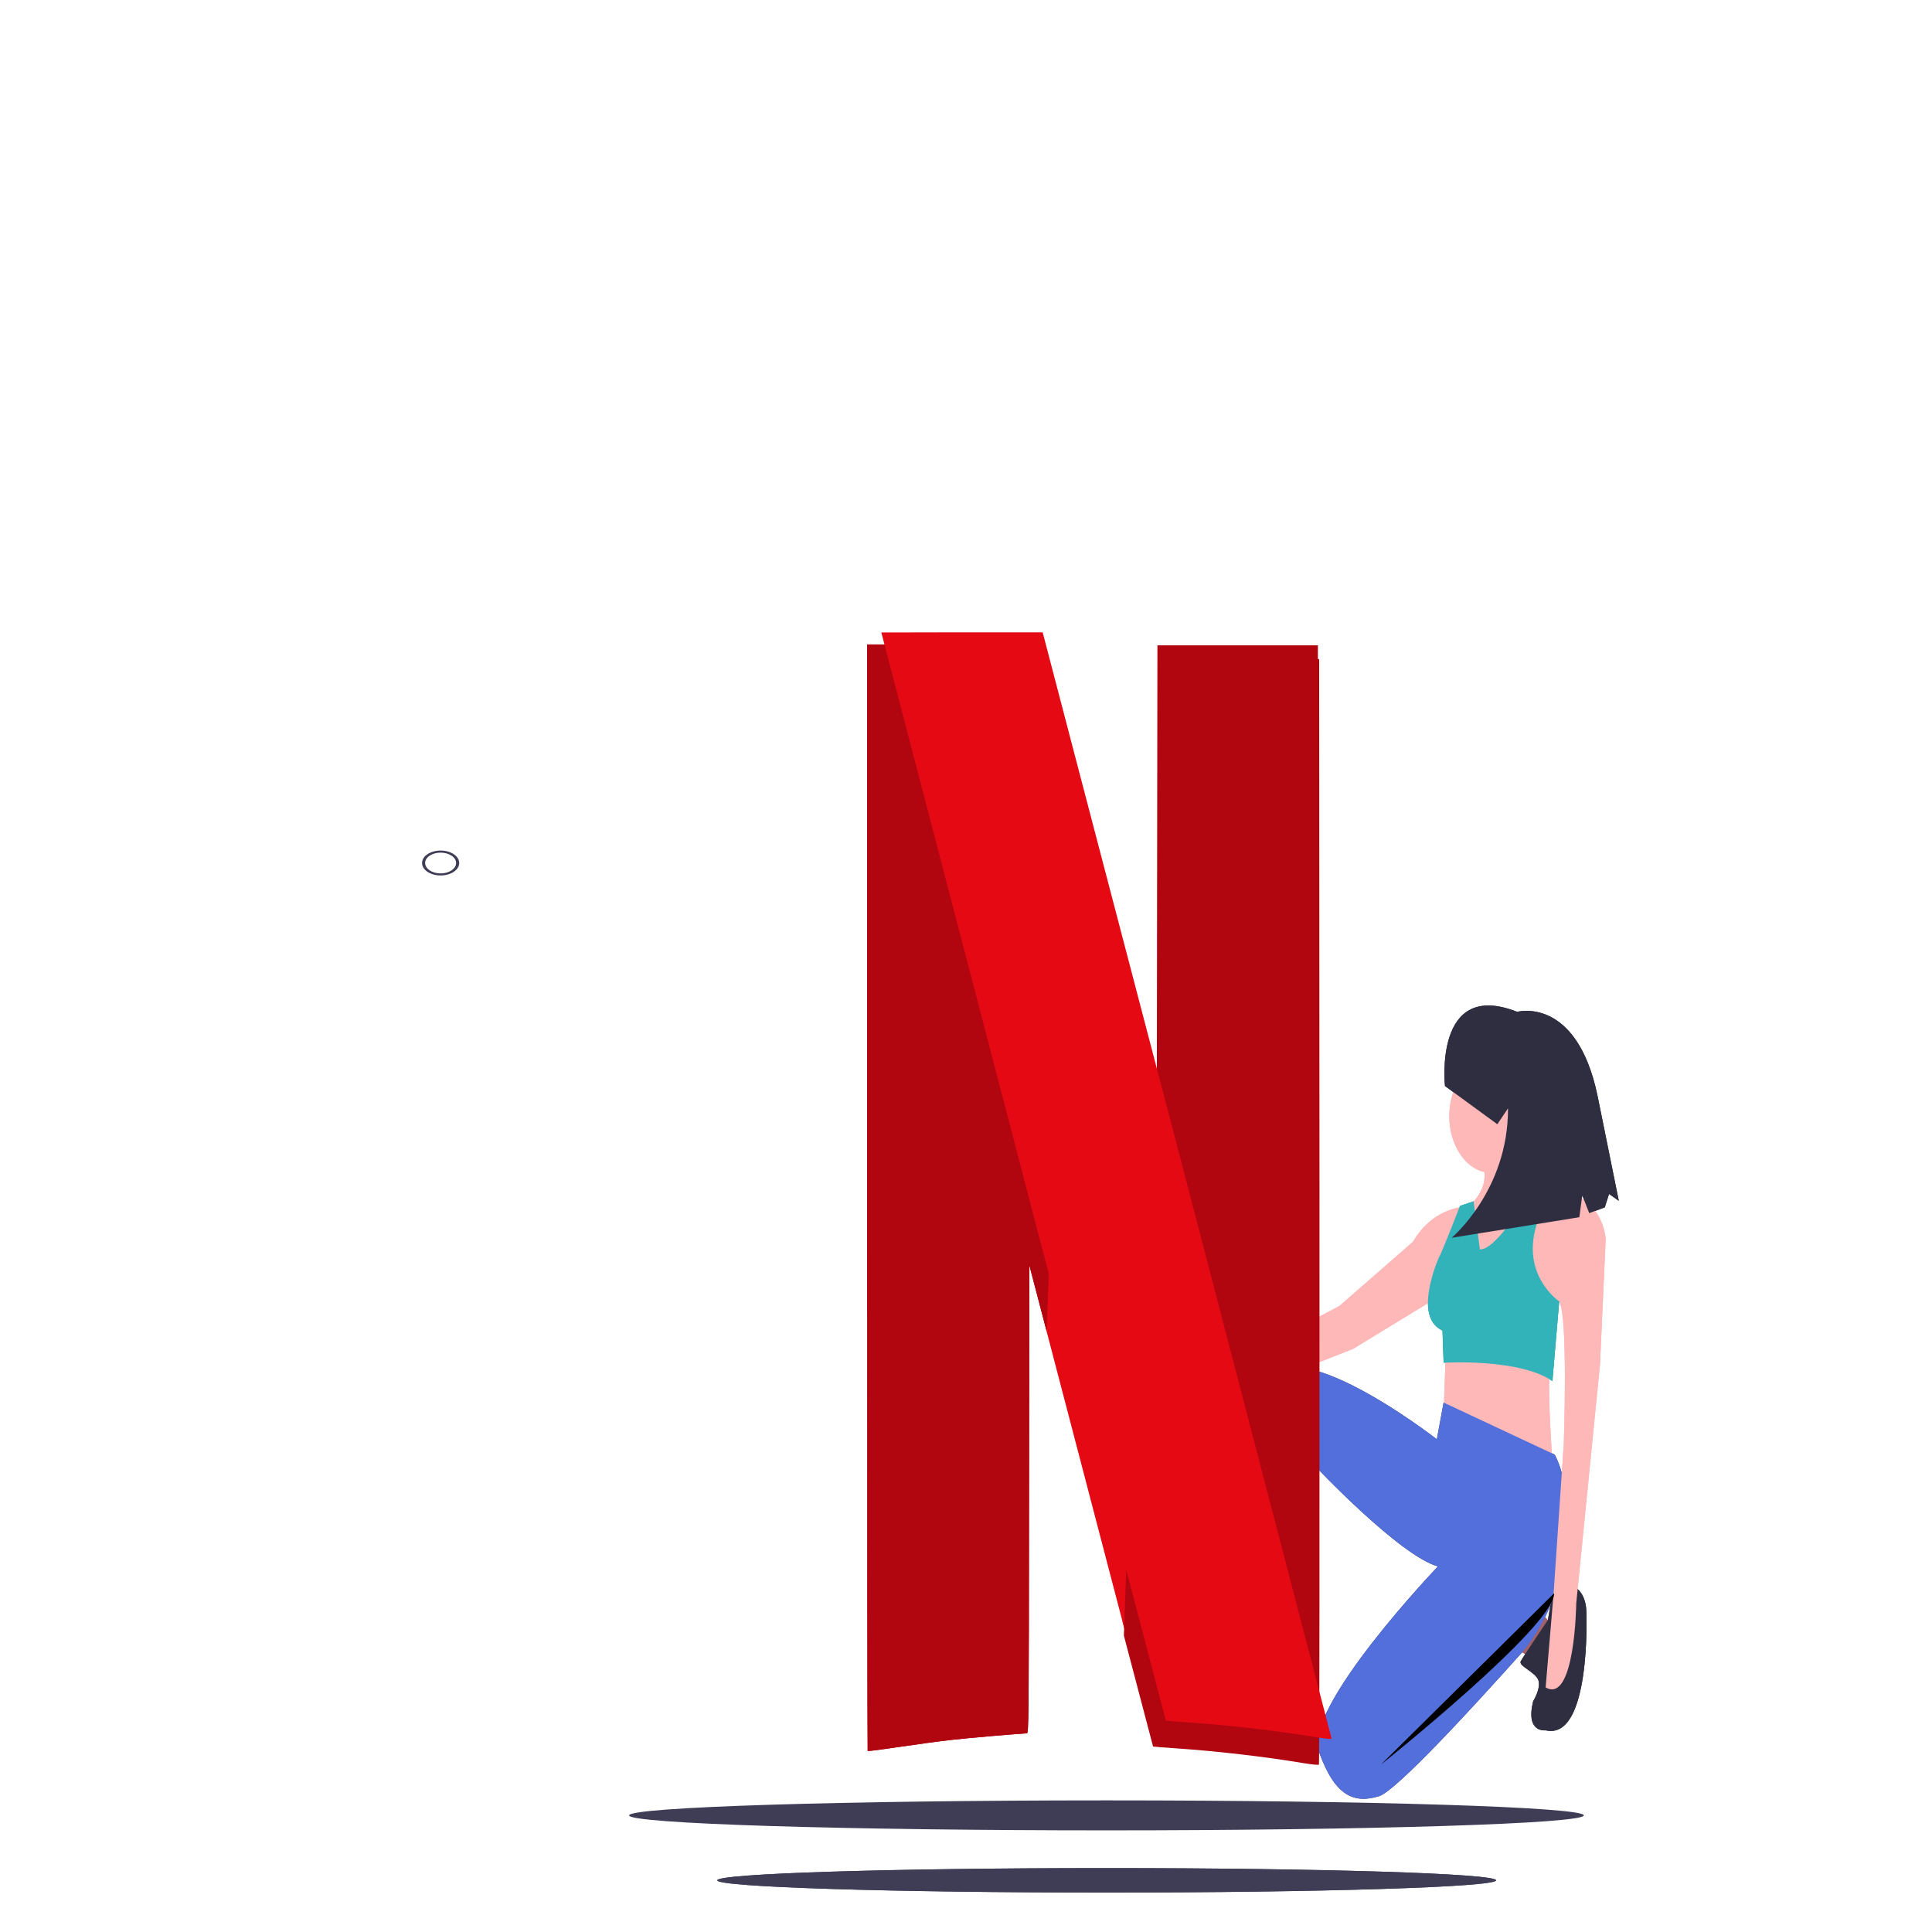 <?xml version="1.0" encoding="UTF-8" standalone="no"?>
<!DOCTYPE svg PUBLIC "-//W3C//DTD SVG 1.1//EN" "http://www.w3.org/Graphics/SVG/1.1/DTD/svg11.dtd">
<svg version="1.1" xmlns="http://www.w3.org/2000/svg" xmlns:xlink="http://www.w3.org/1999/xlink" preserveAspectRatio="xMidYMid meet" viewBox="0 0 640 640" width="728" height="728"><defs><path d="M495.6 622.88C495.6 625.11 437.85 626.93 366.6 626.93C295.36 626.93 237.61 625.11 237.61 622.88C237.61 620.64 295.36 618.83 366.6 618.83C437.85 618.83 495.6 620.64 495.6 622.88Z" id="e1rbGpxrPV"></path><path d="M495.6 622.88C495.6 625.11 437.85 626.93 366.6 626.93C295.36 626.93 237.61 625.11 237.61 622.88C237.61 620.64 295.36 618.83 366.6 618.83C437.85 618.83 495.6 620.64 495.6 622.88Z" id="b1gKCwRozg"></path><path d="M524.67 601.37C524.67 604.11 453.87 606.33 366.53 606.33C279.2 606.33 208.4 604.11 208.4 601.37C208.4 598.63 279.2 596.4 366.53 596.4C453.87 596.4 524.67 598.63 524.67 601.37Z" id="b5EImMPjt7"></path><path d="M478.97 446.85L478.22 468.16C499.85 477.9 511.86 483.32 514.26 484.4C514.26 484.4 512.39 457.51 513.51 454.97C508.91 453.89 497.39 451.18 478.97 446.85Z" id="f3TbybBksh"></path><path d="M417.02 559.49L432.79 559.49L432.79 541.73L420.4 541.73L420.4 541.73L417.02 559.49Z" id="gUufivNr5"></path><path d="M509.38 549.85L513.14 537.11L506.75 530.32L502.25 546.46L502.25 546.46L509.38 549.85Z" id="c5YykdFYi"></path><path d="M514.89 524.34C514.89 524.34 525.53 522.45 525.53 534.63C525.53 534.63 527.03 576.74 512.01 573.19C512.01 573.19 505.25 574.21 507.88 563.55C507.88 563.55 510.56 559.22 509.59 556.56C508.63 553.91 503 551.88 503.75 550.36C504.5 548.84 512.76 536.66 512.76 536.66C513.19 534.2 514.46 526.81 514.89 524.34Z" id="c69TOiPqCm"></path><path d="M478.22 464.61C476.87 471.92 476.12 475.98 475.97 476.79C475.97 476.79 420.78 433.66 417.4 463.09C417.4 463.09 414.39 486.94 418.9 518.39C418.94 520.93 419.24 541.23 419.27 543.76C419.27 543.76 428.66 546.81 433.17 544.27C433.2 541.53 433.5 519.61 433.54 516.87C433.54 516.87 437.3 499.11 435.42 485.41C435.42 485.41 463.58 515.35 476.34 518.9C476.34 518.9 431.66 565.58 436.92 580.3C442.18 595.01 448.56 597.55 456.82 595.01C462.51 593.26 487.99 565.49 503.29 548.39C513.92 536.62 519.79 518.74 519.12 500.19C518.84 493.46 517.69 486.94 515.01 481.86C510.11 479.56 497.84 473.81 478.22 464.61Z" id="afJGlRsly"></path><path d="M419.65 552.9C419.65 552.9 419.27 546.81 417.02 549.34C417.02 549.34 406.88 561.52 406.88 561.52C406.88 561.52 378.35 565.76 395.62 575.4C403.51 577 411.57 575.59 418.9 571.34C418.9 571.34 438.09 577.99 437.69 571.53C437.69 571.53 432.79 554.29 432.79 554.29C432.79 554.29 427.53 559.49 421.53 552.39C421.15 552.49 420.02 552.8 419.65 552.9Z" id="atZM1F3fT"></path><path d="M493.99 350.95C486.32 350.95 480.1 359.36 480.1 369.73C480.1 380.1 486.32 388.5 493.99 388.5C501.66 388.5 507.88 380.1 507.88 369.73C507.88 359.36 501.66 350.95 493.99 350.95Z" id="a1d6pLkK2z"></path><path d="M505.25 370.74C505.25 370.74 507.5 385.96 511.63 389.52C510.11 391.95 502.47 404.13 488.73 426.05L480.1 414.89C483.93 405.75 486.05 400.68 486.48 399.66C486.48 399.66 493.61 394.08 491.36 386.47C494.14 383.33 502.47 373.89 505.25 370.74Z" id="avCIrtoJM"></path><path d="M531.91 410.32C531.91 410.32 530.03 451.93 530.03 451.93C529.24 459.84 522.94 523.16 522.15 531.08C522.15 531.08 521.77 564.57 512.01 558.99C512.01 558.99 514.64 528.03 514.64 528.03C514.98 523.06 517.68 483.28 518.02 478.31C518.02 478.31 519.52 436.2 516.51 431.12C515.31 430.61 505.7 426.56 504.5 426.05C504.5 426.05 507.13 392.56 513.51 391.04C517.19 394.89 530.03 395.6 531.91 410.32Z" id="j2V0ze2Cfu"></path><path d="M486.48 399.66C486.48 399.66 475.22 399.16 468.08 411.33C468.08 411.33 443.68 432.64 443.68 432.64C439.36 434.93 404.82 453.19 400.5 455.48C400.5 455.48 392.62 436.7 387.74 443.3C387.74 443.3 396.75 466.64 403.13 464.61C403.13 464.61 448.18 446.85 448.18 446.85C450.24 445.6 460.5 439.34 478.97 428.08C482.97 412.92 485.48 403.45 486.48 399.66Z" id="d11wwoFSpp"></path><path d="M511.05 388.31C511.05 388.31 496.62 414.38 490.23 413.87C490.23 413.87 488.15 397.95 488.15 397.95C487.7 398.1 484.09 399.32 483.64 399.47C483.64 399.47 477.47 415.39 476.72 416.41C476.72 416.41 467.71 436.2 477.84 440.76C477.88 441.83 478.18 450.35 478.22 451.42C478.22 451.42 503.37 449.9 514.26 457.51C514.49 454.87 516.29 433.76 516.51 431.12C516.51 431.12 502.25 421.48 510.13 402.71C510.13 402.71 512.93 392.87 515.93 391.86C514.96 391.15 512.03 389.02 511.05 388.31Z" id="d30rI6MFZ"></path><path d="M457.38 584.61C457.38 584.61 515.2 538.44 514.83 527.78C503.34 539.15 463.13 578.93 457.38 584.61Z" id="a1vE4yZdW4"></path><path d="M509.53 368.21C509.53 370.03 509.04 371.5 508.44 371.5C507.84 371.5 507.36 370.03 507.36 368.21C507.36 366.38 507.84 364.91 508.44 364.91C509.04 364.91 509.53 366.38 509.53 368.21Z" id="c1prmfWvk"></path><path d="M383.3 294.77L383.2 375.78L378.27 356.97L378.27 356.92C374.44 465.12 372.31 525.23 371.89 537.26C378.16 561.17 381.52 573.95 381.55 574C381.59 574.04 385.16 574.33 389.47 574.62C402.53 575.49 418.73 577.37 431.04 579.45C433.89 579.93 436.32 580.17 436.5 579.98C436.68 579.78 436.71 497.33 436.68 396.7C436.67 384.51 436.63 323.53 436.57 213.77L383.41 213.77L383.3 294.77Z" id="aAs624a7k"></path><path d="M478.67 359.76C478.67 359.76 474.78 324.22 502.58 335.18C502.58 335.18 522.25 329.78 529.2 362.98C529.67 365.3 532.02 376.9 536.25 397.79L533.02 395.52L531.6 399.96L526.45 401.86L524.15 395.98L523.18 403.22C497.79 407.31 483.68 409.58 480.86 410.04C480.86 410.04 499.63 394.37 499.55 367.16C499.31 367.51 498.13 369.26 496.01 372.42C486.76 365.66 480.98 361.45 478.67 359.76Z" id="a27FyRCyON"></path><path d="M287.26 396.65C287.26 497.38 287.33 579.88 287.43 580.02C287.54 580.17 292.14 579.54 297.71 578.72C303.28 577.9 310.95 576.84 314.76 576.41C320.61 575.73 338.17 574.24 340.17 574.19C340.77 574.19 340.81 570.09 340.88 496.61C340.89 491.44 340.92 465.58 340.99 419.03C343.53 428.75 344.95 434.15 345.23 435.23C345.88 437.74 346.09 438.51 346.73 440.97C347.37 422.94 352.48 278.71 353.12 260.68C351.76 255.52 352.48 258.22 350.94 252.34C345.73 232.43 341.31 215.6 341.13 214.83C341.11 214.74 340.99 214.29 340.77 213.48L287.26 213.48C287.26 323.39 287.26 384.45 287.26 396.65Z" id="b2GHjqFL5Z"></path><path d="M340.95 419.17L340.95 419.07C343.5 428.8 344.91 434.2 345.2 435.28C368.78 525.49 381.45 573.9 381.52 574C381.55 574.04 385.12 574.33 389.44 574.62C402.5 575.49 418.7 577.37 431 579.45C433.82 579.93 436.28 580.17 436.43 579.98C432.88 566.36 415.13 498.28 383.2 375.73L383.2 375.78C380.24 364.49 378.6 358.22 378.27 356.97C373.45 338.6 370.24 326.31 350.87 252.34C345.66 232.43 341.24 215.6 341.06 214.83C341.03 214.74 340.92 214.29 340.7 213.48L313.98 213.48L287.26 213.53L340.95 419.17Z" id="c4LTlHDWG3"></path><path d="M478.97 446.85L478.22 468.16C499.85 477.9 511.86 483.32 514.26 484.4C514.26 484.4 512.39 457.51 513.51 454.97C508.91 453.89 497.39 451.18 478.97 446.85Z" id="b5O7VjIPee"></path><path d="M417.02 559.49L432.79 559.49L432.79 541.73L420.4 541.73L420.4 541.73L417.02 559.49Z" id="b4xKo4oahl"></path><path d="M509.38 549.85L513.14 537.11L506.75 530.32L502.25 546.46L502.25 546.46L509.38 549.85Z" id="b1zNPnCSw7"></path><path d="M514.89 524.34C514.89 524.34 525.53 522.45 525.53 534.63C525.53 534.63 527.03 576.74 512.01 573.19C512.01 573.19 505.25 574.21 507.88 563.55C507.88 563.55 510.56 559.22 509.59 556.56C508.63 553.91 503 551.88 503.75 550.36C504.5 548.84 512.76 536.66 512.76 536.66C513.19 534.2 514.46 526.81 514.89 524.34Z" id="bph3HpaWe"></path><path d="M478.22 464.61C476.87 471.92 476.12 475.98 475.97 476.79C475.97 476.79 420.78 433.66 417.4 463.09C417.4 463.09 414.39 486.94 418.9 518.39C418.94 520.93 419.24 541.23 419.27 543.76C419.27 543.76 428.66 546.81 433.17 544.27C433.2 541.53 433.5 519.61 433.54 516.87C433.54 516.87 437.3 499.11 435.42 485.41C435.42 485.41 463.58 515.35 476.34 518.9C476.34 518.9 431.66 565.58 436.92 580.3C442.18 595.01 448.56 597.55 456.82 595.01C462.51 593.26 487.99 565.49 503.29 548.39C513.92 536.62 519.79 518.74 519.12 500.19C518.84 493.46 517.69 486.94 515.01 481.86C510.11 479.56 497.84 473.81 478.22 464.61Z" id="a5OC2Sld7"></path><path d="M419.65 552.9C419.65 552.9 419.27 546.81 417.02 549.34C417.02 549.34 406.88 561.52 406.88 561.52C406.88 561.52 378.35 565.76 395.62 575.4C403.51 577 411.57 575.59 418.9 571.34C418.9 571.34 438.09 577.99 437.69 571.53C437.69 571.53 432.79 554.29 432.79 554.29C432.79 554.29 427.53 559.49 421.53 552.39C421.15 552.49 420.02 552.8 419.65 552.9Z" id="a1k4NpUHKT"></path><path d="M493.99 350.95C486.32 350.95 480.1 359.36 480.1 369.73C480.1 380.1 486.32 388.5 493.99 388.5C501.66 388.5 507.88 380.1 507.88 369.73C507.88 359.36 501.66 350.95 493.99 350.95Z" id="e1MQ2IgREw"></path><path d="M505.25 370.74C505.25 370.74 507.5 385.96 511.63 389.52C510.11 391.95 502.47 404.13 488.73 426.05L480.1 414.89C483.93 405.75 486.05 400.68 486.48 399.66C486.48 399.66 493.61 394.08 491.36 386.47C494.14 383.33 502.47 373.89 505.25 370.74Z" id="bzjdz1vEa"></path><path d="M531.91 410.32C531.91 410.32 530.03 451.93 530.03 451.93C529.24 459.84 522.94 523.16 522.15 531.08C522.15 531.08 521.77 564.57 512.01 558.99C512.01 558.99 514.64 528.03 514.64 528.03C514.98 523.06 517.68 483.28 518.02 478.31C518.02 478.31 519.52 436.2 516.51 431.12C515.31 430.61 505.7 426.56 504.5 426.05C504.5 426.05 507.13 392.56 513.51 391.04C517.19 394.89 530.03 395.6 531.91 410.32Z" id="fYO6O7C"></path><path d="M486.48 399.66C486.48 399.66 475.22 399.16 468.08 411.33C468.08 411.33 443.68 432.64 443.68 432.64C439.36 434.93 404.82 453.19 400.5 455.48C400.5 455.48 392.62 436.7 387.74 443.3C387.74 443.3 396.75 466.64 403.13 464.61C403.13 464.61 448.18 446.85 448.18 446.85C450.24 445.6 460.5 439.34 478.97 428.08C482.97 412.92 485.48 403.45 486.48 399.66Z" id="b3WuELLaOh"></path><path d="M511.05 388.31C511.05 388.31 496.62 414.38 490.23 413.87C490.23 413.87 488.15 397.95 488.15 397.95C487.7 398.1 484.09 399.32 483.64 399.47C483.64 399.47 477.47 415.39 476.72 416.41C476.72 416.41 467.71 436.2 477.84 440.76C477.88 441.83 478.18 450.35 478.22 451.42C478.22 451.42 503.37 449.9 514.26 457.51C514.49 454.87 516.29 433.76 516.51 431.12C516.51 431.12 502.25 421.48 510.13 402.71C510.13 402.71 512.93 392.87 515.93 391.86C514.96 391.15 512.03 389.02 511.05 388.31Z" id="c1ETYW7Xsq"></path><path d="M457.38 584.61C457.38 584.61 515.2 538.44 514.83 527.78C503.34 539.15 463.13 578.93 457.38 584.61Z" id="e4PZd6hBF0"></path><path d="M509.53 368.21C509.53 370.03 509.04 371.5 508.44 371.5C507.84 371.5 507.36 370.03 507.36 368.21C507.36 366.38 507.84 364.91 508.44 364.91C509.04 364.91 509.53 366.38 509.53 368.21Z" id="b4Co5rizGa"></path><path d="M478.67 359.76C478.67 359.76 474.78 324.22 502.58 335.18C502.58 335.18 522.25 329.78 529.2 362.98C529.67 365.3 532.02 376.9 536.25 397.79L533.02 395.52L531.6 399.96L526.45 401.86L524.15 395.98L523.18 403.22C497.79 407.31 483.68 409.58 480.86 410.04C480.86 410.04 499.63 394.37 499.55 367.16C499.31 367.51 498.13 369.26 496.01 372.42C486.76 365.66 480.98 361.45 478.67 359.76Z" id="b1ETrd90et"></path><path d="M383.72 299.34L383.61 380.34L378.69 361.54L378.69 361.49C374.86 469.69 372.73 529.8 372.3 541.82C378.58 565.74 381.94 578.52 381.97 578.56C382.01 578.61 385.58 578.9 389.89 579.19C402.95 580.06 419.15 581.94 431.46 584.01C434.31 584.49 436.74 584.74 436.92 584.54C437.1 584.35 437.13 501.9 437.1 401.27C437.09 389.07 437.05 328.09 436.99 218.33L383.83 218.33L383.72 299.34Z" id="agiNSRI5q"></path><path d="M287.26 396.65C287.26 497.38 287.33 579.88 287.43 580.02C287.54 580.17 292.14 579.54 297.71 578.72C303.28 577.9 310.95 576.84 314.76 576.41C320.61 575.73 338.17 574.24 340.17 574.19C340.77 574.19 340.81 570.09 340.88 496.61C340.89 491.44 340.92 465.58 340.99 419.03C343.53 428.75 344.95 434.15 345.23 435.23C345.88 437.74 346.09 438.51 346.73 440.97C347.37 422.94 352.48 278.71 353.12 260.68C351.76 255.52 352.48 258.22 350.94 252.34C345.73 232.43 341.31 215.6 341.13 214.83C341.11 214.74 340.99 214.29 340.77 213.48L287.26 213.48C287.26 323.39 287.26 384.45 287.26 396.65Z" id="b2Bi9qLaOi"></path><path d="M345.64 415.17L345.64 415.07C348.19 424.79 349.6 430.19 349.89 431.27C373.47 521.49 386.14 569.9 386.21 569.99C386.24 570.04 389.81 570.33 394.13 570.62C407.19 571.49 423.39 573.37 435.69 575.44C438.51 575.92 440.97 576.17 441.12 575.97C437.57 562.36 419.82 494.27 387.89 371.72L387.89 371.77C384.93 360.49 383.29 354.22 382.96 352.97C378.14 334.6 374.93 322.3 355.56 248.34C350.35 228.42 345.93 211.6 345.75 210.82C345.72 210.73 345.61 210.28 345.39 209.47L318.67 209.47L291.95 209.52L345.64 415.17Z" id="b7eNh7sb9L"></path><path d="M139.81 285.88C139.81 283.6 142.56 281.76 145.96 281.76C149.36 281.76 152.12 283.6 152.12 285.88C152.11 288.16 149.36 290.01 145.96 290.01C142.56 290.01 139.81 288.16 139.81 285.88ZM140.83 285.88C140.83 287.78 143.13 289.33 145.96 289.33C148.79 289.33 151.09 287.78 151.09 285.88C151.09 285.88 151.09 285.88 151.09 285.88C151.09 283.99 148.79 282.45 145.96 282.44C143.13 282.44 140.83 283.98 140.83 285.88Z" id="a2136qUAXP"></path></defs><g><g><g><use xlink:href="#e1rbGpxrPV" opacity="1" fill="#3f3d56" fill-opacity="1"></use><g><use xlink:href="#e1rbGpxrPV" opacity="1" fill-opacity="0" stroke="#000000" stroke-width="1" stroke-opacity="0"></use></g></g><g><use xlink:href="#b1gKCwRozg" opacity="1" fill="#3f3d56" fill-opacity="1"></use><g><use xlink:href="#b1gKCwRozg" opacity="1" fill-opacity="0" stroke="#000000" stroke-width="1" stroke-opacity="0"></use></g></g><g><use xlink:href="#b5EImMPjt7" opacity="1" fill="#3f3d56" fill-opacity="1"></use><g><use xlink:href="#b5EImMPjt7" opacity="1" fill-opacity="0" stroke="#000000" stroke-width="1" stroke-opacity="0"></use></g></g><g><use xlink:href="#f3TbybBksh" opacity="1" fill="#ffb8b8" fill-opacity="1"></use><g><use xlink:href="#f3TbybBksh" opacity="1" fill-opacity="0" stroke="#000000" stroke-width="1" stroke-opacity="0"></use></g></g><g><use xlink:href="#gUufivNr5" opacity="1" fill="#ffb8b8" fill-opacity="1"></use><g><use xlink:href="#gUufivNr5" opacity="1" fill-opacity="0" stroke="#000000" stroke-width="1" stroke-opacity="0"></use></g></g><g><use xlink:href="#c5YykdFYi" opacity="1" fill="#a0616a" fill-opacity="1"></use><g><use xlink:href="#c5YykdFYi" opacity="1" fill-opacity="0" stroke="#000000" stroke-width="1" stroke-opacity="0"></use></g></g><g><use xlink:href="#c69TOiPqCm" opacity="1" fill="#2f2e41" fill-opacity="1"></use><g><use xlink:href="#c69TOiPqCm" opacity="1" fill-opacity="0" stroke="#000000" stroke-width="1" stroke-opacity="0"></use></g></g><g><use xlink:href="#afJGlRsly" opacity="1" fill="#2f2e41" fill-opacity="1"></use><g><use xlink:href="#afJGlRsly" opacity="1" fill-opacity="0" stroke="#000000" stroke-width="1" stroke-opacity="0"></use></g></g><g><use xlink:href="#atZM1F3fT" opacity="1" fill="#2f2e41" fill-opacity="1"></use><g><use xlink:href="#atZM1F3fT" opacity="1" fill-opacity="0" stroke="#000000" stroke-width="1" stroke-opacity="0"></use></g></g><g><use xlink:href="#a1d6pLkK2z" opacity="1" fill="#ffb8b8" fill-opacity="1"></use><g><use xlink:href="#a1d6pLkK2z" opacity="1" fill-opacity="0" stroke="#000000" stroke-width="1" stroke-opacity="0"></use></g></g><g><use xlink:href="#avCIrtoJM" opacity="1" fill="#ffb8b8" fill-opacity="1"></use><g><use xlink:href="#avCIrtoJM" opacity="1" fill-opacity="0" stroke="#000000" stroke-width="1" stroke-opacity="0"></use></g></g><g><use xlink:href="#j2V0ze2Cfu" opacity="1" fill="#ffb8b8" fill-opacity="1"></use><g><use xlink:href="#j2V0ze2Cfu" opacity="1" fill-opacity="0" stroke="#000000" stroke-width="1" stroke-opacity="0"></use></g></g><g><use xlink:href="#d11wwoFSpp" opacity="1" fill="#ffb8b8" fill-opacity="1"></use><g><use xlink:href="#d11wwoFSpp" opacity="1" fill-opacity="0" stroke="#000000" stroke-width="1" stroke-opacity="0"></use></g></g><g><use xlink:href="#d30rI6MFZ" opacity="1" fill="#128e79" fill-opacity="1"></use><g><use xlink:href="#d30rI6MFZ" opacity="1" fill-opacity="0" stroke="#000000" stroke-width="1" stroke-opacity="0"></use></g></g><g><use xlink:href="#a1vE4yZdW4" opacity="1" fill="#000000" fill-opacity="1"></use><g><use xlink:href="#a1vE4yZdW4" opacity="1" fill-opacity="0" stroke="#000000" stroke-width="1" stroke-opacity="0"></use></g></g><g><use xlink:href="#c1prmfWvk" opacity="1" fill="#ffb8b8" fill-opacity="1"></use><g><use xlink:href="#c1prmfWvk" opacity="1" fill-opacity="0" stroke="#000000" stroke-width="1" stroke-opacity="0"></use></g></g><g><use xlink:href="#aAs624a7k" opacity="1" fill="#b1060f" fill-opacity="1"></use><g><use xlink:href="#aAs624a7k" opacity="1" fill-opacity="0" stroke="#000000" stroke-width="1" stroke-opacity="0"></use></g></g><g><use xlink:href="#a27FyRCyON" opacity="1" fill="#2f2e41" fill-opacity="1"></use><g><use xlink:href="#a27FyRCyON" opacity="1" fill-opacity="0" stroke="#000000" stroke-width="1" stroke-opacity="0"></use></g></g><g><use xlink:href="#b2GHjqFL5Z" opacity="1" fill="#b1060f" fill-opacity="1"></use><g><use xlink:href="#b2GHjqFL5Z" opacity="1" fill-opacity="0" stroke="#000000" stroke-width="1" stroke-opacity="0"></use></g></g><g><use xlink:href="#c4LTlHDWG3" opacity="1" fill="#e50914" fill-opacity="1"></use><g><use xlink:href="#c4LTlHDWG3" opacity="1" fill-opacity="0" stroke="#000000" stroke-width="1" stroke-opacity="0"></use></g></g><g><use xlink:href="#b5O7VjIPee" opacity="1" fill="#ffb8b8" fill-opacity="1"></use><g><use xlink:href="#b5O7VjIPee" opacity="1" fill-opacity="0" stroke="#000000" stroke-width="1" stroke-opacity="0"></use></g></g><g><use xlink:href="#b4xKo4oahl" opacity="1" fill="#ffb8b8" fill-opacity="1"></use><g><use xlink:href="#b4xKo4oahl" opacity="1" fill-opacity="0" stroke="#000000" stroke-width="1" stroke-opacity="0"></use></g></g><g><use xlink:href="#b1zNPnCSw7" opacity="1" fill="#a0616a" fill-opacity="1"></use><g><use xlink:href="#b1zNPnCSw7" opacity="1" fill-opacity="0" stroke="#000000" stroke-width="1" stroke-opacity="0"></use></g></g><g><use xlink:href="#bph3HpaWe" opacity="1" fill="#2f2e41" fill-opacity="1"></use><g><use xlink:href="#bph3HpaWe" opacity="1" fill-opacity="0" stroke="#000000" stroke-width="1" stroke-opacity="0"></use></g></g><g><use xlink:href="#a5OC2Sld7" opacity="1" fill="#526fdc" fill-opacity="1"></use><g><use xlink:href="#a5OC2Sld7" opacity="1" fill-opacity="0" stroke="#000000" stroke-width="1" stroke-opacity="0"></use></g></g><g><use xlink:href="#a1k4NpUHKT" opacity="1" fill="#2f2e41" fill-opacity="1"></use><g><use xlink:href="#a1k4NpUHKT" opacity="1" fill-opacity="0" stroke="#000000" stroke-width="1" stroke-opacity="0"></use></g></g><g><use xlink:href="#e1MQ2IgREw" opacity="1" fill="#ffb8b8" fill-opacity="1"></use><g><use xlink:href="#e1MQ2IgREw" opacity="1" fill-opacity="0" stroke="#000000" stroke-width="1" stroke-opacity="0"></use></g></g><g><use xlink:href="#bzjdz1vEa" opacity="1" fill="#ffb8b8" fill-opacity="1"></use><g><use xlink:href="#bzjdz1vEa" opacity="1" fill-opacity="0" stroke="#000000" stroke-width="1" stroke-opacity="0"></use></g></g><g><use xlink:href="#fYO6O7C" opacity="1" fill="#ffb8b8" fill-opacity="1"></use><g><use xlink:href="#fYO6O7C" opacity="1" fill-opacity="0" stroke="#000000" stroke-width="1" stroke-opacity="0"></use></g></g><g><use xlink:href="#b3WuELLaOh" opacity="1" fill="#ffb8b8" fill-opacity="1"></use><g><use xlink:href="#b3WuELLaOh" opacity="1" fill-opacity="0" stroke="#000000" stroke-width="1" stroke-opacity="0"></use></g></g><g><use xlink:href="#c1ETYW7Xsq" opacity="1" fill="#32b3ba" fill-opacity="1"></use><g><use xlink:href="#c1ETYW7Xsq" opacity="1" fill-opacity="0" stroke="#000000" stroke-width="1" stroke-opacity="0"></use></g></g><g><use xlink:href="#e4PZd6hBF0" opacity="1" fill="#000000" fill-opacity="1"></use><g><use xlink:href="#e4PZd6hBF0" opacity="1" fill-opacity="0" stroke="#000000" stroke-width="1" stroke-opacity="0"></use></g></g><g><use xlink:href="#b4Co5rizGa" opacity="1" fill="#ffb8b8" fill-opacity="1"></use><g><use xlink:href="#b4Co5rizGa" opacity="1" fill-opacity="0" stroke="#000000" stroke-width="1" stroke-opacity="0"></use></g></g><g><use xlink:href="#b1ETrd90et" opacity="1" fill="#2f2e41" fill-opacity="1"></use><g><use xlink:href="#b1ETrd90et" opacity="1" fill-opacity="0" stroke="#000000" stroke-width="1" stroke-opacity="0"></use></g></g><g><use xlink:href="#agiNSRI5q" opacity="1" fill="#b1060f" fill-opacity="1"></use><g><use xlink:href="#agiNSRI5q" opacity="1" fill-opacity="0" stroke="#000000" stroke-width="1" stroke-opacity="0"></use></g></g><g><use xlink:href="#b2Bi9qLaOi" opacity="1" fill="#b1060f" fill-opacity="1"></use><g><use xlink:href="#b2Bi9qLaOi" opacity="1" fill-opacity="0" stroke="#000000" stroke-width="1" stroke-opacity="0"></use></g></g><g><use xlink:href="#b7eNh7sb9L" opacity="1" fill="#e50914" fill-opacity="1"></use><g><use xlink:href="#b7eNh7sb9L" opacity="1" fill-opacity="0" stroke="#000000" stroke-width="1" stroke-opacity="0"></use></g></g><g><use xlink:href="#a2136qUAXP" opacity="1" fill="#3f3d56" fill-opacity="1"></use><g><use xlink:href="#a2136qUAXP" opacity="1" fill-opacity="0" stroke="#000000" stroke-width="1" stroke-opacity="0"></use></g></g></g></g></svg>